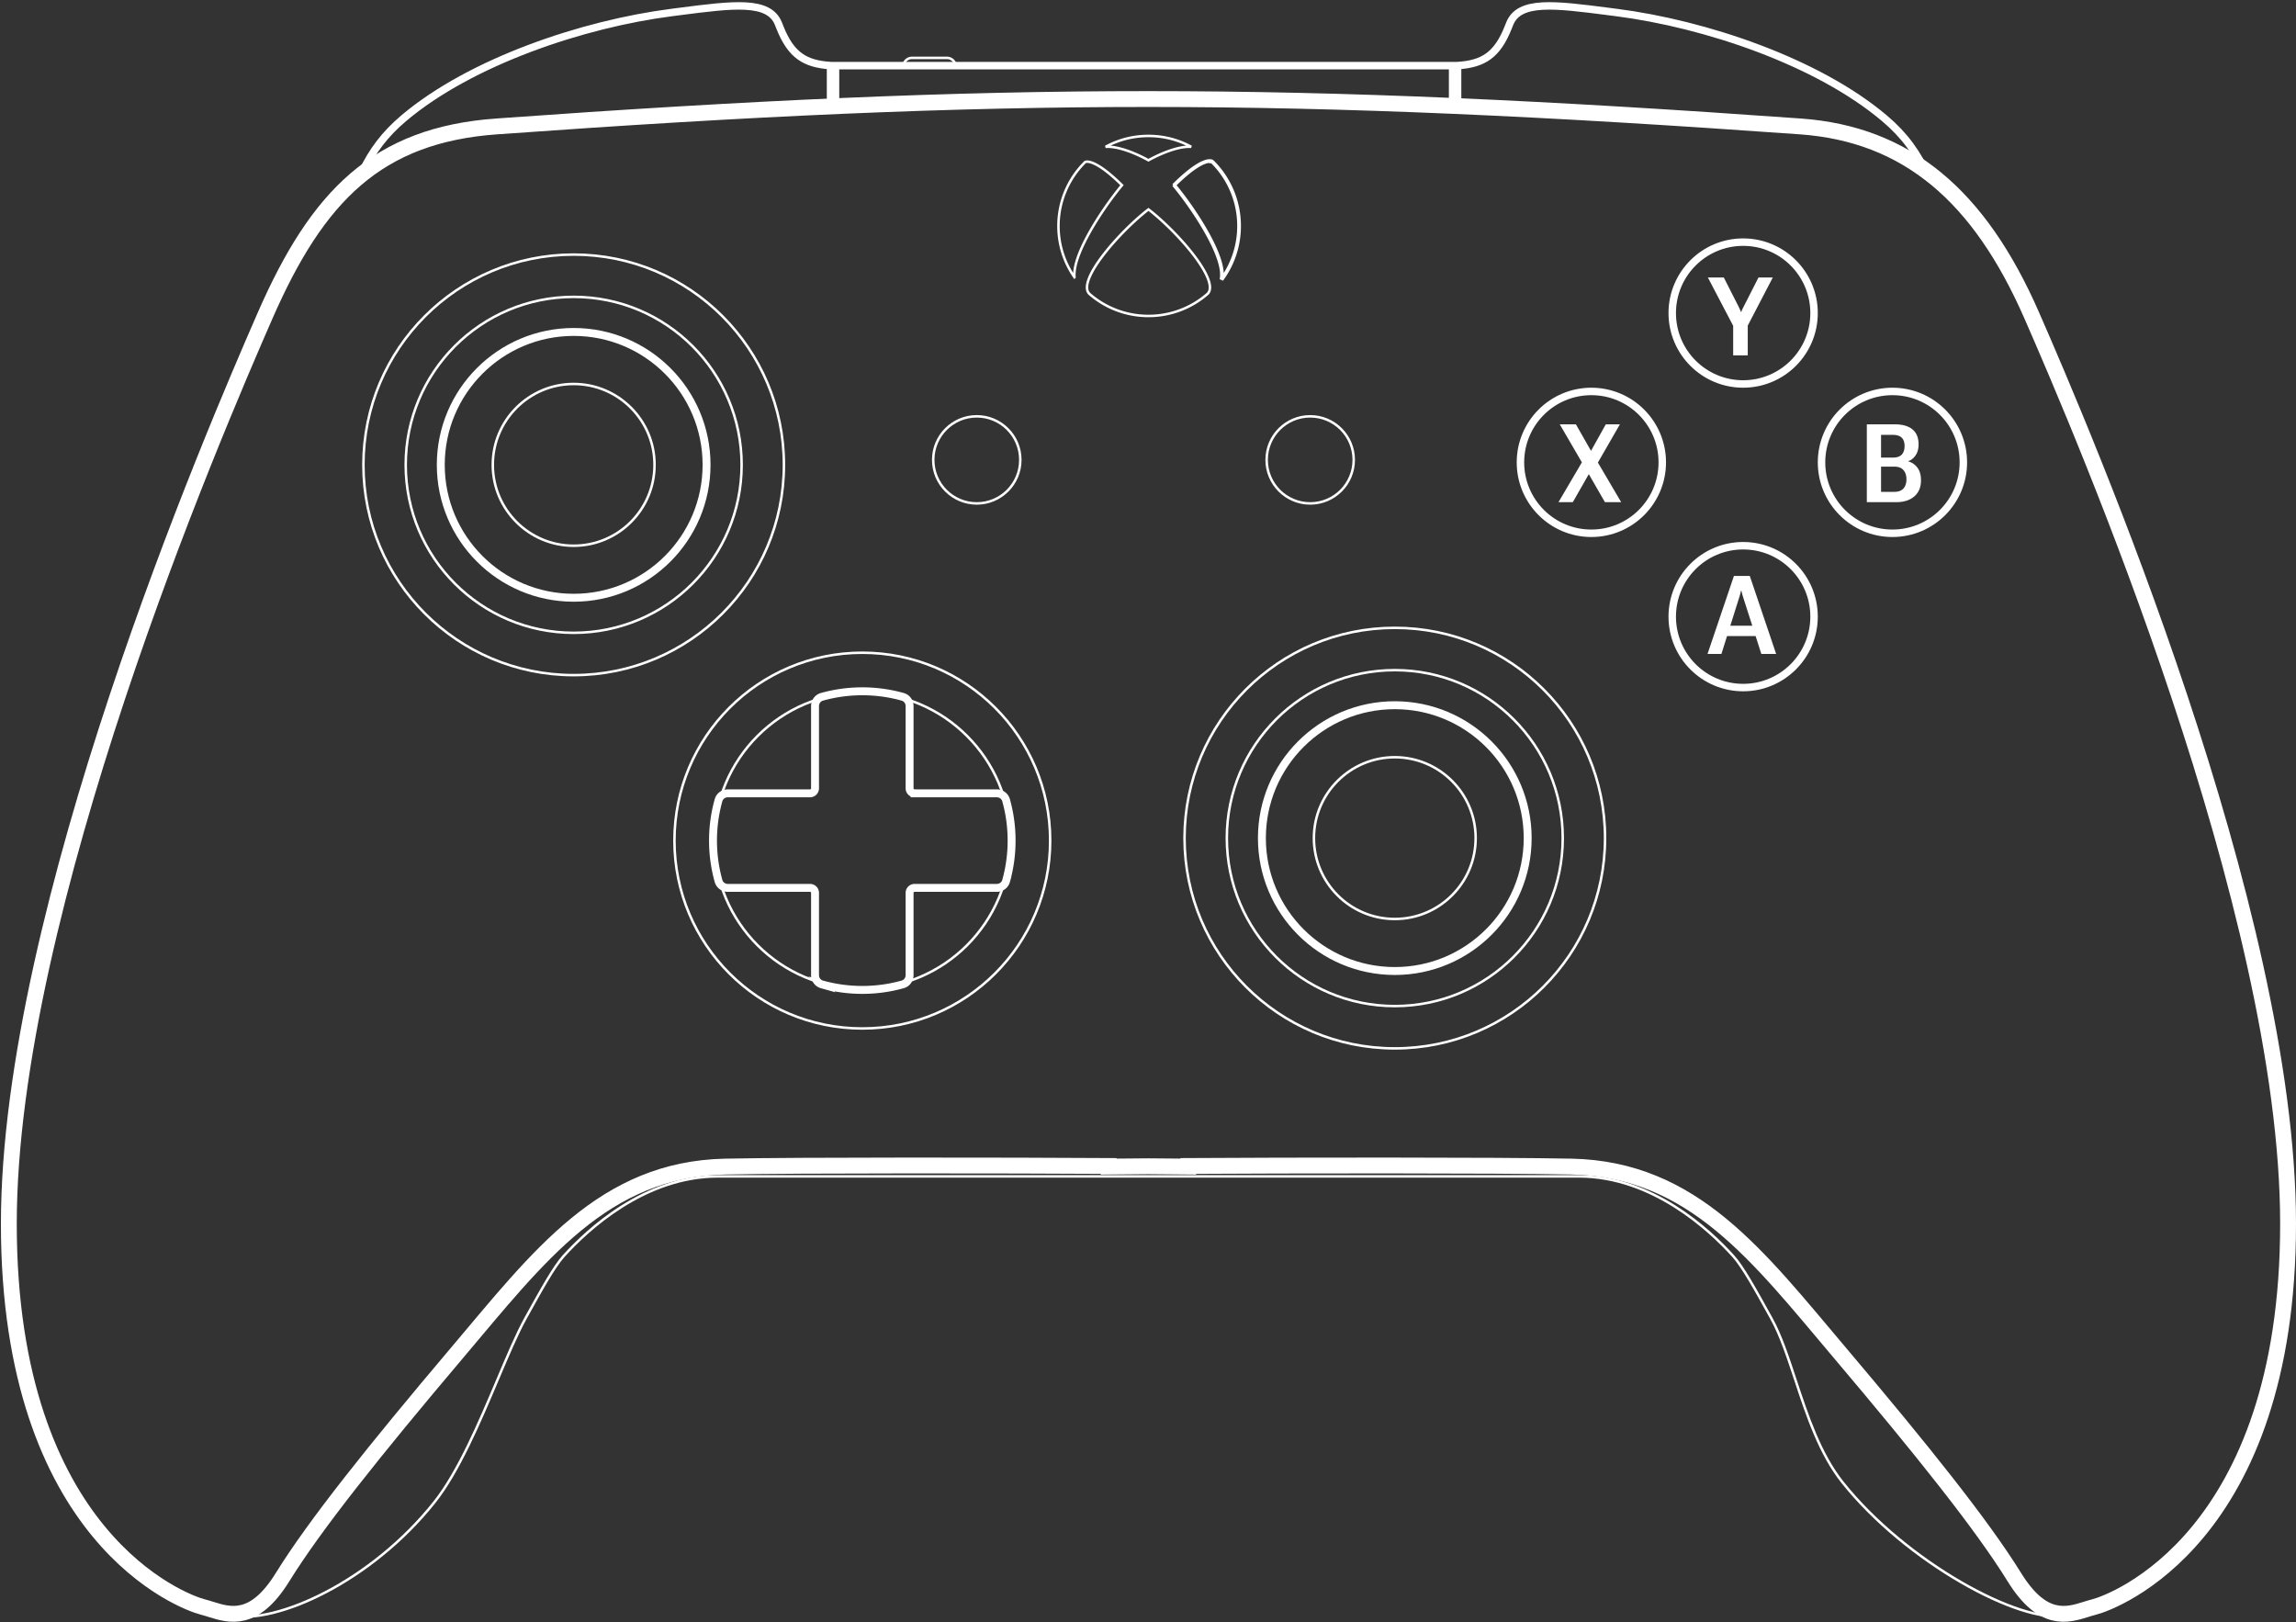 <svg width="869" height="614" fill="none" xmlns="http://www.w3.org/2000/svg"><rect width="100%" height="100%" fill="#333333" stroke="none"/><path d="M361.652 24.728h-19.71a3.296 3.296 0 0 1 3.263-2.825h13.184a3.296 3.296 0 0 1 3.263 2.825Z" stroke="#fff" stroke-width=".942"/><path d="M314.349 40.736c-39.306 1.725-81.186 4.272-128.08 7.645-20.393 1.467-36.186 6.977-49.195 16.734 3.896-8.071 8.616-14.352 15.718-20.355 25.359-21.44 67.9-35.731 101.443-40.025l2.986-.385h.002c20.397-2.632 33.816-4.364 37.4 4.622l.488 1.225.063.159c4.222 10.614 9.503 13.816 19.175 14.48v15.9Zm235.441-.056c-81.503-3.535-152.058-3.555-233.558-.026V24.837H549.79V40.68Zm180.107 26.473c-14.056-11.158-30.558-17.372-50.144-18.772-46.895-3.35-88.774-5.892-128.08-7.619V24.837c9.671-.665 14.952-3.867 19.175-14.481l.023-.06.528-1.324c3.584-8.986 17.003-7.254 37.4-4.622h.002l.008.002 2.978.383C645.33 9.029 687.871 23.32 713.23 44.76c7.688 6.5 12.586 13.323 16.667 22.393Z" stroke="#fff" stroke-width="2.825"/><path d="M187.93 47.847c-45.205 3.252-67.807 26.37-87.585 71.575C80.568 164.626 3.344 344.503 3.344 463.166c0 118.662 65.923 143.148 73.457 145.031.936.234 1.916.541 2.937.861 7.2 2.254 16.478 5.158 27.2-12.162 12.243-19.777 34.845-48.03 65.923-84.759 31.079-36.728 55.564-69.69 101.711-70.632 28-.571 108.132-.457 145.032-.231v.231c4.349-.041 9.434-.085 15.068-.128 5.634.043 10.718.087 15.068.128v-.231c36.9-.226 117.032-.34 145.032.231 46.146.942 70.632 33.904 101.71 70.632 31.079 36.729 53.681 64.982 65.924 84.759 10.722 17.32 19.999 14.416 27.199 12.162 1.022-.32 2.001-.627 2.937-.861C800.076 606.314 866 581.828 866 463.166c0-118.663-77.225-298.54-97.002-343.744-19.777-45.205-47.088-68.68-87.584-71.575-192.733-13.772-300.759-13.863-493.484 0Z" stroke="#fff" stroke-width="6"/><path d="m83.188 609.546.114-.457-.397.833.282-.376Zm23.715-13.176-.4-.248.4.248Zm65.924-84.759-.36-.304.36.304Zm6.07-7.209.36.303-.36-.303Zm95.64-63.424-.01-.47.01.47Zm145.032-.23h.471v-.468l-.468-.003-.003.471Zm0 .23h-.471v.476l.475-.005-.004-.471Zm15.068-.127.004-.471h-.008l.004.471Zm15.068.127-.004.471.475.005v-.476h-.471Zm0-.23-.003-.471-.468.003v.468h.471Zm145.032.23.01-.47-.01.47Zm95.64 63.424-.36.303.36-.303Zm6.071 7.209-.36.304.36-.304Zm65.923 84.759.4-.248-.4.248Zm23.786 13.158.284.376-.399-.833.115.457Zm-4.456 1.91-.09-.462.09.462Zm-84.288-50.385.368-.293-.368.293Zm-17.855-38.783-.447.147.447-.147Zm-9.063-23.207.412-.228-.412.228Zm-14.52-23.71-.349.316.349-.316Zm-442.629 0 .349.316-.349-.316Zm-14.52 23.71-.412-.228.412.228Zm-10.444 22.935-.433-.183.433.183Zm-24.008 46.59-.368-.294.368.294Zm-76.754 42.85.09-.462-.09.462Zm-4.547-1.436c3.359.84 7.137 1.227 11.237-.499 4.091-1.721 8.432-5.516 12.993-12.886l-.8-.495c-4.504 7.274-8.712 10.895-12.558 12.513-3.837 1.615-7.384 1.269-10.643.454l-.229.913Zm24.23-13.385c12.222-19.742 34.801-47.969 65.883-84.702l-.719-.608c-31.075 36.725-53.7 65.003-65.964 84.815l.8.495Zm65.883-84.702c2.05-2.423 4.071-4.829 6.071-7.21l-.721-.606c-2 2.381-4.02 4.786-6.069 7.208l.719.608Zm6.071-7.21c28.358-33.759 52.432-62.381 95.29-63.256l-.02-.941c-43.349.884-67.686 29.895-95.991 63.591l.721.606Zm95.29-63.256c27.992-.571 108.118-.456 145.019-.231l.006-.941c-36.899-.226-117.037-.341-145.045.231l.02.941Zm144.551-.701v.23h.942v-.23h-.942Zm.475.701c4.35-.041 9.434-.085 15.068-.127l-.008-.942c-5.634.043-10.719.086-15.069.128l.009.941Zm15.06-.127c5.634.042 10.718.086 15.068.127l.009-.941c-4.35-.042-9.435-.085-15.069-.128l-.008.942Zm15.543-.344v-.23h-.942v.23h.942Zm-.468.24c36.901-.225 117.027-.34 145.019.231l.02-.941c-28.008-.572-108.146-.457-145.045-.231l.006.941Zm145.019.231c42.858.875 66.932 29.496 95.29 63.256l.721-.606c-28.305-33.696-52.642-62.707-95.991-63.591l-.02.941Zm95.29 63.256c2 2.381 4.021 4.787 6.071 7.21l.719-.608c-2.049-2.422-4.069-4.827-6.069-7.208l-.721.606Zm6.071 7.21c31.082 36.733 53.661 64.96 65.883 84.702l.8-.495c-12.264-19.812-34.889-48.09-65.964-84.815l-.719.608Zm65.883 84.702c4.578 7.396 8.933 11.191 13.037 12.905 4.112 1.717 7.9 1.311 11.264.463l-.23-.914c-3.267.825-6.823 1.188-10.672-.418-3.857-1.611-8.079-5.231-12.599-12.531l-.8.495Zm23.902 12.535c-1.132.856-2.535 1.488-4.262 1.824l.179.924c1.854-.36 3.393-1.046 4.651-1.996l-.568-.752Zm-4.262 1.824c-4.12.801-9.913-.023-16.709-2.23-6.782-2.202-14.506-5.762-22.461-10.371-15.911-9.218-32.696-22.602-44.66-37.615l-.737.587c12.052 15.123 28.934 28.579 44.925 37.843 7.997 4.633 15.782 8.224 22.642 10.452 6.844 2.222 12.823 3.105 17.179 2.258l-.179-.924Zm-83.83-50.216c-8.551-10.731-13.351-25.244-17.776-38.638l-.894.295c4.412 13.356 9.258 28.043 17.933 38.93l.737-.587Zm-17.776-38.638c-2.876-8.706-5.598-16.952-9.098-23.287l-.824.455c3.448 6.242 6.143 14.394 9.028 23.127l.894-.295Zm-9.098-23.287c-3.027-5.478-5.749-10.405-8.171-14.467-2.418-4.055-4.555-7.279-6.412-9.331l-.698.632c1.789 1.977 3.884 5.129 6.301 9.181 2.412 4.046 5.127 8.959 8.156 14.44l.824-.455Zm-14.583-23.798c-8.959-9.902-30.741-30.291-58.738-30.291v.941c27.566 0 49.105 20.107 58.04 29.982l.698-.632Zm-58.738-30.291H271.735v.941h325.851v-.941Zm-325.851 0c-27.997 0-49.779 20.389-58.738 30.291l.698.632c8.935-9.875 30.474-29.982 58.04-29.982v-.941Zm-58.738 30.291c-1.857 2.052-3.994 5.276-6.412 9.331-2.422 4.062-5.144 8.989-8.171 14.467l.824.455c3.029-5.481 5.744-10.394 8.156-14.44 2.416-4.052 4.512-7.204 6.301-9.181l-.698-.632Zm-14.583 23.798c-3.159 5.718-6.648 13.963-10.465 22.98l.867.367c3.825-9.036 7.292-17.227 10.422-22.892l-.824-.455Zm-10.465 22.98c-6.886 16.268-14.846 35.063-23.943 46.479l.736.587c9.196-11.54 17.207-30.476 24.074-46.699l-.867-.367Zm-23.943 46.479c-11.964 15.013-26.862 26.509-40.876 33.839-14.038 7.342-27.103 10.46-35.42 8.843l-.18.924c8.636 1.679 21.94-1.56 36.037-8.933 14.121-7.385 29.124-18.963 41.175-34.086l-.736-.587ZM87.71 610.976c-1.715-.334-3.111-.959-4.24-1.807l-.565.753c1.253.941 2.784 1.62 4.626 1.978l.18-.924Z" fill="#fff"/><path d="M458.931 60.966s-.076-.062-.235-.12m.235.12a34.373 34.373 0 0 1 10.273 24.562 34.357 34.357 0 0 1-6.694 20.433c.079-.335.135-.684.17-1.047m-3.749-43.948-.298.365h.002l.001.002.003.002.004.003.003.003-.001-.001-.011-.007a.05.05 0 0 1-.003-.001m.3-.366-.33.336.03.03m.065-.487a2.363 2.363 0 0 0-.811-.13c-1.702 0-5.712 1.25-13.826 9.34m14.637-9.21-.154.445-.005-.002m.159-.443-.163.442.004.002m-14.478 8.766c6.774 8.023 19.881 27.244 18.014 35.706.207-.28.409-.562.607-.847m-18.621-34.86.359-.303.28.333m-.639-.03.332.334.307-.304m17.982 34.83c.159-1.645-.122-3.555-.693-5.591-.901-3.217-2.557-6.864-4.554-10.524-3.894-7.134-9.125-14.387-12.735-18.715m17.982 34.83a33.88 33.88 0 0 0 6.053-19.385v-.001a33.897 33.897 0 0 0-10.102-24.196m0 0a.617.617 0 0 0-.094-.044m0 0a1.894 1.894 0 0 0-.645-.103h-.007c-.737 0-2.081.272-4.268 1.57-2.129 1.264-5.033 3.488-8.919 7.329m-26.236-14.522c5.2-2.82 10.637-4.104 16.166-4.104h.045c5.546 0 10.967 1.283 16.187 4.1a10.285 10.285 0 0 0-1.107-.018c-3.4.12-7.24 1.445-10.2 2.716a55.657 55.657 0 0 0-4.731 2.31l-.161.09-.136-.077a55.297 55.297 0 0 0-4.73-2.316c-2.958-1.274-6.797-2.602-10.195-2.723l-1.138.022Zm0 0c.355-.027.735-.036 1.137-.022l-1.137.022Zm-7.764 5.783.009-.005.01-.006.11-.042c.2-.075.412-.11.626-.104h.015c.734 0 2.078.27 4.266 1.568 2.129 1.264 5.035 3.487 8.921 7.331-3.61 4.323-8.838 11.57-12.732 18.7-1.997 3.658-3.653 7.305-4.556 10.523-.572 2.04-.854 3.953-.697 5.603a33.895 33.895 0 0 1-6.057-19.385 33.918 33.918 0 0 1 10.085-24.183Zm23.976 58.233h-.002a33.907 33.907 0 0 1-22.404-8.41c-1.126-1.158-1.128-3.145-.068-5.844 1.048-2.668 3.06-5.83 5.585-9.093 4.954-6.4 11.796-13.078 16.888-16.983 5.097 3.905 11.939 10.583 16.892 16.983 2.524 3.262 4.537 6.425 5.585 9.093 1.061 2.699 1.061 4.686-.062 5.844a33.945 33.945 0 0 1-22.414 8.41Z" stroke="#fff" stroke-width=".942"/><circle cx="369.69" cy="174.044" r="16.481" stroke="#fff" stroke-width=".942"/><circle cx="495.886" cy="174.044" r="16.481" stroke="#fff" stroke-width=".942"/><circle cx="217.124" cy="175.927" r="79.579" stroke="#fff" stroke-width=".942"/><circle cx="217.124" cy="175.927" r="63.569" stroke="#fff" stroke-width=".942"/><circle cx="217.124" cy="175.928" r="50.297" stroke="#fff" stroke-width="3"/><circle cx="217.124" cy="175.928" r="30.607" stroke="#fff" stroke-width=".942"/><circle cx="527.906" cy="317.193" r="79.579" stroke="#fff" stroke-width=".942"/><circle cx="527.906" cy="317.192" r="63.569" stroke="#fff" stroke-width=".942"/><circle cx="527.906" cy="317.192" r="50.297" stroke="#fff" stroke-width="3"/><circle cx="527.906" cy="317.191" r="30.607" stroke="#fff" stroke-width=".942"/><circle cx="326.369" cy="318.135" r="71.103" stroke="#fff" stroke-width=".942"/><circle cx="326.369" cy="318.135" r="56.035" stroke="#fff" stroke-width=".942"/><path d="M377.269 336.028c1.621 0 3.073-1.034 3.511-2.594a56.566 56.566 0 0 0 2.095-15.299c0-5.302-.73-10.433-2.095-15.299-.438-1.561-1.89-2.595-3.511-2.595h-31.123a1.883 1.883 0 0 1-1.883-1.883v-31.123c0-1.621-1.034-3.073-2.595-3.511a56.566 56.566 0 0 0-15.299-2.095c-5.302 0-10.433.73-15.299 2.095-1.56.438-2.594 1.89-2.594 3.511v31.123c0 1.04-.844 1.883-1.884 1.883H275.47c-1.622 0-3.073 1.034-3.511 2.595a56.527 56.527 0 0 0-2.096 15.299c0 5.302.73 10.433 2.096 15.299.438 1.56 1.889 2.594 3.511 2.594h31.122c1.04 0 1.884.844 1.884 1.884v31.122c0 1.621 1.034 3.073 2.594 3.511a56.567 56.567 0 0 0 15.299 2.096c5.302 0 10.433-.731 15.299-2.096 1.561-.438 2.595-1.89 2.595-3.511v-31.122c0-1.04.843-1.884 1.883-1.884h31.123Z" stroke="#fff" stroke-width="3"/><circle cx="659.754" cy="118.479" r="26.84" stroke="#fff" stroke-width="2.825"/><circle cx="659.754" cy="233.376" r="26.84" stroke="#fff" stroke-width="2.825"/><circle cx="602.306" cy="174.985" r="26.84" stroke="#fff" stroke-width="2.825"/><circle cx="716.26" cy="174.985" r="26.84" stroke="#fff" stroke-width="2.825"/><path d="M655.978 134.491v-11.189l-9.571-18.271h6.03l5.604 11.027c.176.365.331.702.466 1.012.148.31.29.641.425.991h.101c.135-.35.27-.681.404-.991.149-.31.317-.647.506-1.012l5.605-11.027h5.422l-9.469 18.19v11.27h-5.523Zm-66.118 55.562 9.915-16.874h.971l7.021-12.585h5.341l-9.287 16.126h-.93l-7.608 13.333h-5.423Zm.486-29.459h6.11l7.163 12.565h.04l9.935 16.894h-6.151l-7.668-13.333h-.041l-9.388-16.126Zm55.92 86.907 9.995-29.521h6.009l9.975 29.521h-5.605l-6.859-21.387a32.98 32.98 0 0 1-.404-1.376 82.912 82.912 0 0 1-.304-1.214h-.101c-.094.392-.196.796-.303 1.214-.108.405-.243.864-.405 1.376l-6.738 21.387h-5.26Zm5.179-6.778 1.052-3.926h13.253l1.093 3.926h-15.398Zm55.121-50.67v-29.459h10.542c2.927 0 5.166.634 6.717 1.902 1.552 1.268 2.327 3.163 2.327 5.685 0 1.659-.371 3.035-1.113 4.128-.728 1.079-1.659 1.821-2.792 2.225v.081c1.403.378 2.556 1.167 3.46 2.368.904 1.187 1.356 2.785 1.356 4.795 0 2.617-.85 4.654-2.55 6.11-1.686 1.444-3.972 2.165-6.859 2.165h-11.088Zm5.382-3.905h4.958c1.591 0 2.765-.425 3.52-1.274.756-.85 1.133-2.003 1.133-3.46 0-1.471-.377-2.637-1.133-3.501-.755-.876-1.929-1.315-3.52-1.315h-4.958v9.55Zm0-12.969h4.432c1.578 0 2.718-.385 3.419-1.153.701-.769 1.052-1.842 1.052-3.218 0-1.375-.351-2.421-1.052-3.136-.701-.715-1.841-1.079-3.419-1.092h-4.432v8.599Z" fill="#fff"/></svg>